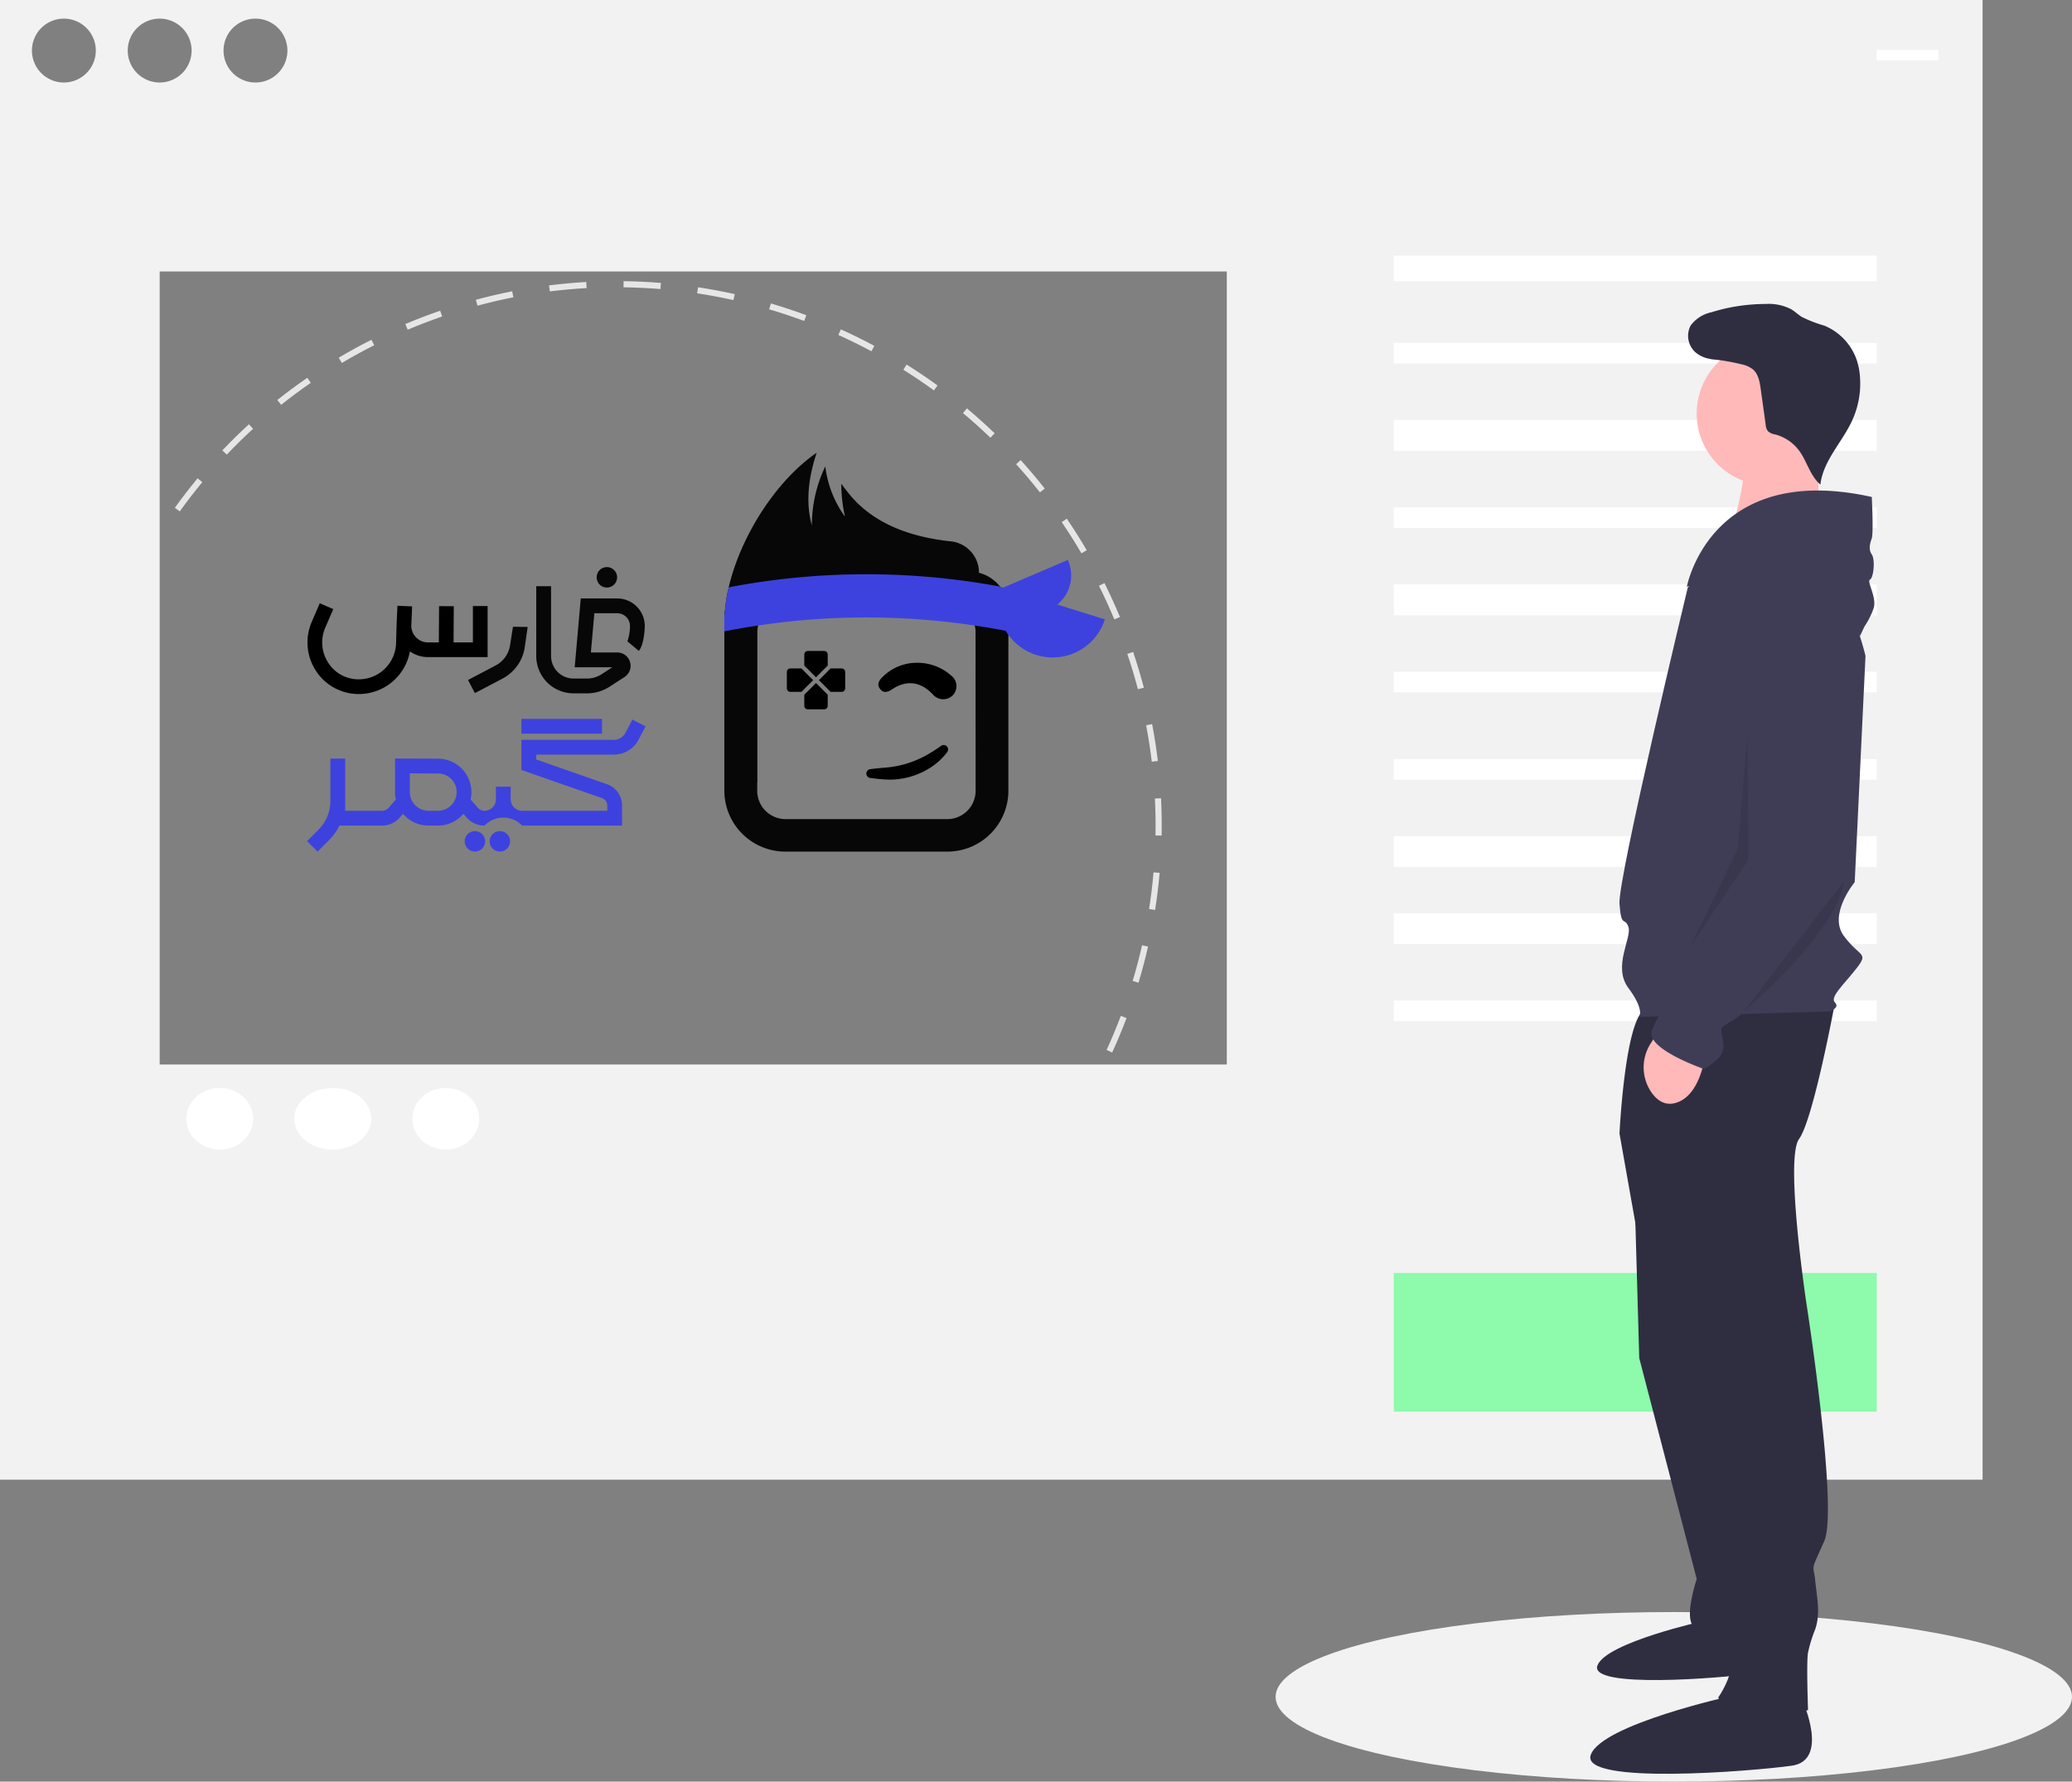 <svg xmlns="http://www.w3.org/2000/svg" width="403.265" height="346.733" viewBox="0 0 403.265 346.733"><rect x="0" y="0" width="403.265" height="346.733" fill="#808080" stroke="none"/><g transform="translate(-1134.735 -300.852)"><ellipse cx="77.5" cy="16.5" rx="77.5" ry="16.5" transform="translate(1383 614.585)" fill="#f2f2f2"/><path d="M255.354,505.528c.463,1.079.953,2.17,1.456,3.241l-1.078.506c-.509-1.084-1-2.186-1.472-3.277Z" transform="translate(903.14 -2.667)" fill="#e6e6e6"/><path d="M439.627,282.126c.68,1.449,1.333,2.926,1.942,4.389l-1.1.457c-.911-2.191-1.919-4.4-2.981-6.536l1.067-.53Q439.1,281.006,439.627,282.126Zm-4.526-8.61-1.028.6c-1.207-2.062-2.5-4.1-3.837-6.07l.984-.67C432.574,269.365,433.88,271.43,435.1,273.516Zm9.029,19.795c.774,2.288,1.477,4.628,2.09,6.956l-1.152.3c-.606-2.3-1.3-4.614-2.067-6.877Zm-17.2-31.792-.937.736c-1.474-1.874-3.033-3.72-4.633-5.487l.882-.8c1.619,1.788,3.2,3.655,4.687,5.55Zm20.9,45.832c.452,2.367.827,4.783,1.115,7.178l-1.182.142c-.285-2.369-.656-4.756-1.1-7.1Zm-30.646-56.594-.825.859c-1.718-1.652-3.515-3.264-5.339-4.792l.765-.913C413.627,247.455,415.444,249.085,417.182,250.756Zm32.379,71.02c.122,2.414.16,4.861.115,7.272l-1.191-.022c.045-2.383.006-4.8-.114-7.189Zm-43.5-80.331-.7.963c-1.929-1.4-3.931-2.752-5.949-4.016l.632-1.01C402.086,238.662,404.109,240.029,406.061,241.446Zm43.229,94.863c-.211,2.407-.507,4.834-.882,7.215l-1.176-.185c.37-2.354.664-4.754.872-7.134ZM393.763,233.741l-.562,1.05c-2.1-1.125-4.27-2.192-6.443-3.17l.488-1.086C389.445,231.524,391.638,232.6,393.763,233.741ZM447.035,350.66c-.536,2.35-1.161,4.714-1.857,7.025l-1.14-.344c.688-2.285,1.305-4.622,1.836-6.946ZM380.526,227.779l-.414,1.117c-2.236-.829-4.53-1.591-6.817-2.266l.337-1.142C375.946,226.17,378.265,226.941,380.526,227.779Zm62.322,136.786c-.851,2.258-1.792,4.514-2.793,6.705l-1.083-.5c.991-2.167,1.92-4.4,2.762-6.63ZM366.6,223.671l-.259,1.162c-2.326-.517-4.7-.96-7.063-1.318l.179-1.177C361.84,222.7,364.244,223.148,366.6,223.671Zm70.215,154.1c-1.15,2.12-2.388,4.226-3.678,6.26l-1.006-.638c1.276-2.011,2.5-4.094,3.638-6.19ZM352.232,221.5l-.1,1.186c-2.38-.195-4.8-.309-7.181-.34l.016-1.19C347.382,221.183,349.825,221.3,352.232,221.5Zm76.8,168.525c-1.427,1.942-2.941,3.858-4.5,5.7l-.908-.77c1.539-1.817,3.035-3.712,4.446-5.632ZM337.7,221.309l.067,1.189c-2.384.134-4.794.353-7.164.651l-.148-1.182C332.85,221.666,335.288,221.445,337.7,221.309ZM419.664,401.09c-1.682,1.729-3.446,3.422-5.242,5.03l-.794-.888c1.776-1.59,3.519-3.263,5.182-4.972ZM323.282,223.124l.23,1.169c-2.34.461-4.694,1.009-6.994,1.629l-.31-1.15C318.535,224.146,320.915,223.591,323.282,223.124Zm85.565,187.65c-1.9,1.48-3.882,2.914-5.883,4.26l-.665-.988c1.978-1.331,3.935-2.748,5.817-4.211ZM309.264,226.9l.388,1.126c-2.251.776-4.507,1.641-6.706,2.57l-.463-1.1C304.706,228.561,306.987,227.687,309.264,226.9ZM396.8,418.88c-2.085,1.2-4.241,2.354-6.409,3.417l-.524-1.069c2.144-1.052,4.276-2.189,6.338-3.379ZM296.428,233.617c-2.132,1.075-4.251,2.235-6.3,3.449l-.607-1.024c2.071-1.228,4.215-2.4,6.37-3.489Zm-12.349,7.32c-1.966,1.356-3.907,2.8-5.769,4.278l-.742-.931c1.883-1.5,3.846-2.955,5.834-4.327Zm-11.228,8.943c-1.756,1.609-3.479,3.3-5.12,5.025l-.863-.821c1.659-1.745,3.4-3.455,5.178-5.082Zm-9.881,10.393c-1.521,1.838-3,3.75-4.383,5.684l-.968-.694c1.4-1.956,2.9-3.89,4.433-5.748ZM254.6,271.93c-1.256,2.03-2.456,4.127-3.567,6.232l-1.053-.556c1.123-2.129,2.337-4.249,3.607-6.3Zm-6.7,12.694c-.967,2.179-1.871,4.42-2.688,6.661l-1.119-.408c.826-2.266,1.74-4.533,2.718-6.737Zm-4.915,13.491c-.662,2.294-1.254,4.638-1.757,6.967l-1.164-.252c.509-2.355,1.107-4.726,1.777-7.046Zm-3.036,14.037c-.344,2.364-.61,4.768-.791,7.143l-1.188-.09c.183-2.4.452-4.833.8-7.225Zm-1.089,14.326c-.017,2.388.049,4.806.2,7.186l-1.189.073c-.149-2.408-.216-4.853-.2-7.269Zm.888,14.343c.311,2.364.71,4.747,1.183,7.084l-1.167.237c-.479-2.364-.882-4.774-1.2-7.165Zm2.853,14.07c.633,2.3,1.355,4.6,2.145,6.854l-1.124.394c-.8-2.277-1.529-4.609-2.169-6.931Z" transform="translate(911.139 134.42)" fill="#e6e6e6"/><path d="M515.484,613.259l.45,1.1c-1.113.454-2.24.891-3.349,1.3l-.412-1.117C513.269,614.141,514.383,613.708,515.484,613.259Z" transform="translate(778.81 -54.6)" fill="#e6e6e6"/><path d="M210.5,115.5V403.472H596.362V115.5Zm49.722,3.626a6.215,6.215,0,1,1-6.215,6.215A6.215,6.215,0,0,1,260.222,119.126Zm-37.291,12.43a6.215,6.215,0,1,1,6.215-6.215A6.215,6.215,0,0,1,222.93,131.556Zm12.43-6.215a6.215,6.215,0,1,1,6.215,6.215A6.215,6.215,0,0,1,235.361,125.341ZM449.268,322.674H241.576V168.329H449.268Z" transform="translate(924.235 185.352)" fill="#f2f2f2"/><rect width="12" transform="translate(1500 306.585)" fill="#fff"/><rect width="12" height="2" transform="translate(1500 310.585)" fill="#fff"/><rect width="12" transform="translate(1500 316.585)" fill="#fff"/><rect width="94" height="5" transform="translate(1406 350.585)" fill="#fff"/><rect width="94" height="4" transform="translate(1406 367.585)" fill="#fff"/><rect width="94" height="6" transform="translate(1406 382.585)" fill="#fff"/><rect width="94" height="4" transform="translate(1406 399.585)" fill="#fff"/><rect width="94" height="6" transform="translate(1406 414.585)" fill="#fff"/><rect width="94" height="4" transform="translate(1406 431.585)" fill="#fff"/><rect width="94" height="4" transform="translate(1406 448.585)" fill="#fff"/><rect width="94" height="6" transform="translate(1406 463.585)" fill="#fff"/><rect width="94" height="6" transform="translate(1406 478.585)" fill="#fff"/><rect width="94" height="4" transform="translate(1406 495.585)" fill="#fff"/><ellipse cx="6.5" cy="6" rx="6.5" ry="6" transform="translate(1171 512.585)" fill="#fff"/><ellipse cx="7.5" cy="6" rx="7.5" ry="6" transform="translate(1192 512.585)" fill="#fff"/><ellipse cx="6.5" cy="6" rx="6.5" ry="6" transform="translate(1215 512.585)" fill="#fff"/><rect width="94" height="27" transform="translate(1406 548.585)" fill="#8efaab"/><path d="M824.459,554.946l1.048,36.7,11.184,42.987s-2.447,7.339-.7,9.087,9.786,4.893,9.786,4.893l-6.64-91.566Z" transform="translate(628.268 -26.489)" fill="#2f2e41"/><path d="M842.071,725.251s3.988,8.774-1.6,9.572-31.374,2.925-29.779-1.6,21.005-8.774,21.005-8.774Z" transform="translate(634.936 -108.204)" fill="#2f2e41"/><path d="M861,492.088s-4.194,22.717-6.99,26.561,1.4,31.8,1.4,31.8,6.291,40.191,3.495,46.482-2.1,4.194-1.748,7.689,1.048,6.291,0,9.436a27.649,27.649,0,0,0-1.4,4.543c-.349,1.747,0,11.184,0,11.184s-15.028,5.242-17.475-2.447c0,0,3.495-4.893,2.447-8.737a46.55,46.55,0,0,1-1.748-11.883v-7.339l-16.076-60.112L819.061,517.6s1.048-22.018,4.893-24.115S861,492.088,861,492.088Z" transform="translate(630.87 3.866)" fill="#2f2e41"/><path d="M849.418,753.7s5.242,11.533-2.1,12.582-41.24,3.844-39.143-2.1,27.61-11.533,27.61-11.533Z" transform="translate(636.161 -121.797)" fill="#2f2e41"/><circle cx="13.98" cy="13.98" r="13.98" transform="translate(1464.955 367.357)" fill="#ffb9b9"/><path d="M877.833,282.252l-.26,17.853-17.139.058s4.35-13.976,2.4-16.9S877.833,282.252,877.833,282.252Z" transform="translate(610.926 105.262)" fill="#ffb9b9"/><path d="M832.336,326.34s12.232-15.727,21.668-9.087,12.931,22.367,12.931,22.367l-2.1,44.036s-5.242,6.291-2.1,10.485,4.893,3.145,2.446,6.291-5.242,5.592-4.194,6.64-1.048,1.747-1.048,1.747L822.9,409.868s1.048-1.4-2.1-5.592.7-9.786,0-11.883-1.4.349-1.747-4.543S832.336,326.34,832.336,326.34Z" transform="translate(630.876 88.881)" fill="#3f3d56"/><path d="M840.211,507.158s-.7,8.737-5.941,10.135c-1.966.524-3.44-.475-4.515-1.929a8.583,8.583,0,0,1-.274-9.629l1.295-2.072Z" transform="translate(626.496 -1.769)" fill="#ffb9b9"/><path d="M880.363,301.075s.349,6.99,0,8.038-.7,2.1,0,3.145.349,4.543-.349,4.893,1.4,3.495.7,5.592a15.164,15.164,0,0,1-1.747,3.495c-.35.7-.913,1.951-.913,1.951s-10.271-21.872-18.659-16.63a60.785,60.785,0,0,1-15.028,6.99S848.909,294.085,880.363,301.075Z" transform="translate(618.671 96.497)" fill="#3f3d56"/><path d="M858.752,333.542s11.184,1.048,10.485,15.727,1.048,37.745,1.048,37.745-19.222,29.357-22.367,31.454-3.495,1.747-3.145,3.495.7,3.145-.7,4.543a12.064,12.064,0,0,1-2.8,2.1s-11.183-3.844-10.135-7.339,5.941-9.087,5.941-9.087,8.388-13.63,8.737-15.727.349-1.747,1.4-2.8,3.844-5.242,3.844-7.339v-6.64l-2.93-35.486a10.288,10.288,0,0,1,2.728-7.967A8.9,8.9,0,0,1,858.752,333.542Z" transform="translate(625.079 80.282)" fill="#3f3d56"/><path d="M851.465,240.265a5.7,5.7,0,0,1-5.279-1.209,4.31,4.31,0,0,1-.853-5.162,6.807,6.807,0,0,1,4.025-2.561,35.639,35.639,0,0,1,10.584-1.614,9.5,9.5,0,0,1,4.962,1.031c.724.438,1.338,1.04,2.055,1.491a25.636,25.636,0,0,0,4.345,1.682,11.146,11.146,0,0,1,6.352,6.727,13.422,13.422,0,0,1,.617,3.16,17.31,17.31,0,0,1-1.51,8.581c-1.95,4.252-5.661,7.827-6.186,12.476-2-1.677-2.584-4.491-4.131-6.591a8.544,8.544,0,0,0-4.665-3.166,2.715,2.715,0,0,1-1.413-.631,2.34,2.34,0,0,1-.442-1.273l-.959-6.906c-.2-1.406-.459-2.942-1.537-3.864a5.466,5.466,0,0,0-2.29-.994,36.937,36.937,0,0,0-5.978-.975" transform="translate(618.455 130.291)" fill="#2f2e41"/><path d="M885.24,446.5l-19.619,25.46S883.686,456.859,885.24,446.5Z" transform="translate(608.425 25.787)" opacity="0.1"/><path d="M646.209,276.575l.186,24.045L635,317.712l9.323-19.164Z" transform="translate(828.625 167.524)" opacity="0.1"/><g transform="translate(-2855.761 -294.983)"><g transform="translate(4131.471 683.941)"><path d="M5463.616,711.76c-.045-.106-.091-.211-.141-.315-.106-.225-.224-.444-.351-.656l-.08-.13a7.627,7.627,0,0,0-.469-.663h0q-.222-.28-.468-.539a7.7,7.7,0,0,0-3.755-2.179h.117a6.12,6.12,0,0,0-5.433-6.082l0,0c-15.544-1.62-19.753-9.294-21.373-11.2a31.1,31.1,0,0,0,.719,6.383,21.064,21.064,0,0,1-3.824-9.771,26.483,26.483,0,0,0-2.61,11.486c-1.212-4.348-.746-9.1.937-14.152-8.136,5.618-14.875,16.517-17.127,26.2q-.156.672-.283,1.334a30.005,30.005,0,0,0-.425,3.01c0,.005,0,.008,0,.016-.028.183-.054.366-.082.549a9.227,9.227,0,0,0-.057,1.03v33.692a11.881,11.881,0,0,0,11.964,11.8h31.357a11.881,11.881,0,0,0,11.964-11.8V714.654A7.455,7.455,0,0,0,5463.616,711.76Zm-5.8,38.012a5.515,5.515,0,0,1-5.555,5.475H5420.9c-.068,0-.13,0-.2,0h-.011c-.041,0-.082,0-.123-.006l-.128-.008c-.08-.006-.159-.014-.238-.022-.011,0-.021,0-.03-.005a5.514,5.514,0,0,1-4.861-5.435V748.1a.541.541,0,0,1,.03.049v-29.3a5.39,5.39,0,0,1,.153-1.282,5.541,5.541,0,0,1,5.4-4.2h31.36a5.54,5.54,0,0,1,5.4,4.208,5.4,5.4,0,0,1,.15,1.271Z" transform="translate(-5408.91 -683.941)" fill="#070707"/><path d="M5464.2,1086.739v4.051q-3.179-.627-6.379-1.106l-.15-.022a142.427,142.427,0,0,0-42.166-.011l-.153.023q-3.229.483-6.437,1.117v-2.629a9.23,9.23,0,0,1,.057-1.03c.028-.183.054-.366.082-.549,0-.008,0-.011,0-.016a30.007,30.007,0,0,1,.425-3.01q.127-.662.283-1.334a142.367,142.367,0,0,1,52.814-.143h0a7.638,7.638,0,0,1,.469.663l.08.13c.127.212.245.432.351.656.05.1.1.208.141.315A7.455,7.455,0,0,1,5464.2,1086.739Z" transform="translate(-5408.91 -1056.026)" fill="#3d42df"/><g transform="translate(53.211 20.875)"><path d="M6302.768,1038.9a7.3,7.3,0,1,0,13.427-5.725Z" transform="translate(-6302.549 -1033.173)" fill="#3d42df"/><g transform="translate(0 5.198)"><path d="M6299.6,1120.126a10.666,10.666,0,0,0,20.36,6.364Z" transform="translate(-6299.106 -1120.126)" fill="#3d42df"/></g></g><path d="M5917.953,1367.921a9.4,9.4,0,0,0-6.749,2.854c-.68.679-1.042,1.459-.352,2.289s1.485.555,2.3.017c2.809-1.867,5.526-1.518,7.9.963a2.643,2.643,0,0,0,3.9.214,2.588,2.588,0,0,0-.336-3.883A9.928,9.928,0,0,0,5917.953,1367.921Z" transform="translate(-5880.5 -1327.037)"/><g transform="translate(12.164 38.587)"><g transform="translate(4.061 11.691)"><path d="M5680.35,1525.072" transform="translate(-5680.35 -1525.072)"/></g><path d="M5617.517,1388.627l-1.715,1.715-.562.562h-2.16a.677.677,0,0,1-.677-.677v-3.2a.677.677,0,0,1,.677-.677h2.16l.562.563Z" transform="translate(-5612.403 -1382.951)"/><path d="M5673.828,1330.163v2.16l-.562.562-1.715,1.715-2.277-2.277v-2.16a.677.677,0,0,1,.678-.677h3.2A.677.677,0,0,1,5673.828,1330.163Z" transform="translate(-5665.874 -1329.486)"/><path d="M5673.828,1436.134v2.16a.677.677,0,0,1-.677.677h-3.2a.678.678,0,0,1-.678-.677v-2.16l.563-.562,1.715-1.715,1.716,1.715Z" transform="translate(-5665.874 -1427.618)"/><path d="M5721.9,1387.027v3.2a.677.677,0,0,1-.678.677h-2.16l-.562-.562-1.715-1.715,1.715-1.715.563-.563h2.16A.677.677,0,0,1,5721.9,1387.027Z" transform="translate(-5710.542 -1382.951)"/></g><path d="M5887.108,1637.133a12.66,12.66,0,0,1-3.04,2.867,14.443,14.443,0,0,1-3.806,1.821c-.335.11-.68.192-1.021.282-.347.07-.689.154-1.039.2l-.523.077c-.174.028-.351.035-.525.053s-.351.032-.526.04l-.527.015-.264,0-.264-.007-.525-.02c-.177-.006-.331-.021-.5-.034l-.489-.041c-.327-.029-.654-.059-.981-.1s-.653-.076-.979-.125a.86.86,0,0,1,0-1.7c.326-.05.653-.089.979-.125s.654-.069.981-.1l.973-.079.455-.044.226-.021.227-.032.45-.058c.149-.022.3-.052.447-.075.3-.043.593-.113.888-.172.147-.027.293-.067.438-.1l.438-.107.433-.127c.145-.041.29-.079.431-.13a20.86,20.86,0,0,0,3.322-1.407,29.455,29.455,0,0,0,3.117-1.96l.018-.012a.859.859,0,0,1,1.185,1.214Z" transform="translate(-5843.727 -1578.867)"/></g><g transform="translate(4108.543 729.431)"><path d="M5025.332,1444.966" transform="translate(-5025.332 -1444.966)" fill="none" stroke="#000" stroke-miterlimit="10" stroke-width="9"/></g><g transform="translate(4078.947 729.431)"><path d="M4530.2,1444.966" transform="translate(-4530.198 -1444.966)" fill="none" stroke="#000" stroke-miterlimit="10" stroke-width="31"/></g><g transform="translate(4088.02 729.431)"><path d="M4681.982,1444.966" transform="translate(-4681.982 -1444.966)" fill="none" stroke="#000" stroke-miterlimit="10" stroke-width="31"/></g><g transform="translate(4050.337 706.195)"><g transform="translate(0 7.041)"><path d="M4086.631,1174.582v9.942h-11.6a6.064,6.064,0,0,1-3.524-1.114,10.1,10.1,0,0,1-9.968,8.3c-.087,0-.173,0-.259,0a9.915,9.915,0,0,1-8.107-4.585,10.093,10.093,0,0,1-.774-9.451l1.563-3.626,2.63,1.135-1.563,3.625a7.232,7.232,0,0,0,.557,6.772,6.96,6.96,0,0,0,5.766,3.266l.188,0a7.256,7.256,0,0,0,7.279-7.142l.1-3.4c0-.033,0-.068,0-.1v-.023l.161-3.651,2.861.126-.161,3.645a3.254,3.254,0,0,0,3.251,3.365h2.107l.046-7.06,2.864.018-.045,7.042h3.767v-7.078Z" transform="translate(-4051.57 -1174.041)"/></g><g transform="translate(44.528 3.725)"><path d="M4806.408,1139.414h-2.647a7.259,7.259,0,0,1-7.251-7.251v-13.6h2.883v13.6a4.373,4.373,0,0,0,4.368,4.368h2.647a5.145,5.145,0,0,0,2.8-.827l2.1-1.36h-7.319l1.185-13.4h7.1a5.366,5.366,0,0,1,5.359,5.359c0,.035-.05,3.514-1.157,4.846l-2.217-1.843c-.016.019-.023.03-.023.03a9.156,9.156,0,0,0,.514-3.034,2.479,2.479,0,0,0-2.476-2.476h-4.458l-.675,7.632h5.133a2.6,2.6,0,0,1,1.412,4.78l-2.912,1.883A8.018,8.018,0,0,1,4806.408,1139.414Z" transform="translate(-4796.51 -1118.562)" fill="#070707"/></g><g transform="translate(31.245 11.614)"><path d="M4575.634,1263.46l-1.341-2.552,5.384-2.828a5.366,5.366,0,0,0,2.814-4.008l.555-3.525,2.856.039-.555,3.881a8.257,8.257,0,0,1-4.33,6.166Z" transform="translate(-4574.293 -1250.546)" fill="#070707"/></g><circle cx="1.995" cy="1.995" r="1.995" transform="translate(56.278 0)" fill="#070707"/></g><g transform="translate(4050.259 735.739)"><g transform="translate(0 0)"><g transform="translate(0 0.131)"><path d="M4109.958,1559.516a5.436,5.436,0,0,0,4.825-2.916l1.352-2.573-2.554-1.34-1.35,2.573a2.561,2.561,0,0,1-2.273,1.374h-17.982v5.867l15.707,5.492a1.494,1.494,0,0,1,1,1.408v1.036h-16.568a2.225,2.225,0,0,1-2.223-2.223v-2.462h-2.883v2.468a2.226,2.226,0,0,1-2.219,2.222h0a1.722,1.722,0,0,1-1.3-.588l-1.4-1.6a6.445,6.445,0,0,0,.162-1.442,6.52,6.52,0,0,0-6.486-6.508l-8.387-.036v6.544a6.465,6.465,0,0,0,.162,1.441l-1.4,1.6a1.721,1.721,0,0,1-1.3.588h0l-1.909,0-1.75,0h-3.5v-10.166H4054.8v8.245a7.89,7.89,0,0,1-2.325,5.614l-2.217,2.217,2.039,2.039,2.217-2.217a10.844,10.844,0,0,0,2.051-2.848h4.612l3.659.006h.007a4.6,4.6,0,0,0,3.465-1.572l.631-.72a6.488,6.488,0,0,0,4.947,2.286h1.857a6.489,6.489,0,0,0,4.948-2.286l.629.72a4.609,4.609,0,0,0,3.466,1.572h.006a5.088,5.088,0,0,1,7.321-.006h19.45V1569.4a4.378,4.378,0,0,0-2.93-4.129l-13.776-4.817v-.938Zm-34.215,10.92h-1.857a3.628,3.628,0,0,1-3.625-3.624v-3.65l5.494.025a3.625,3.625,0,0,1-.012,7.25Z" transform="translate(-4050.259 -1552.687)" fill="#3d42df"/></g><g transform="translate(41.716)"><rect width="15.69" height="2.883" fill="#3d42df"/></g></g><g transform="translate(30.673 21.839)"><circle cx="1.995" cy="1.995" r="1.995" transform="translate(4.853)" fill="#3d42df"/><circle cx="1.995" cy="1.995" r="1.995" fill="#3d42df"/></g></g></g></g></svg>
